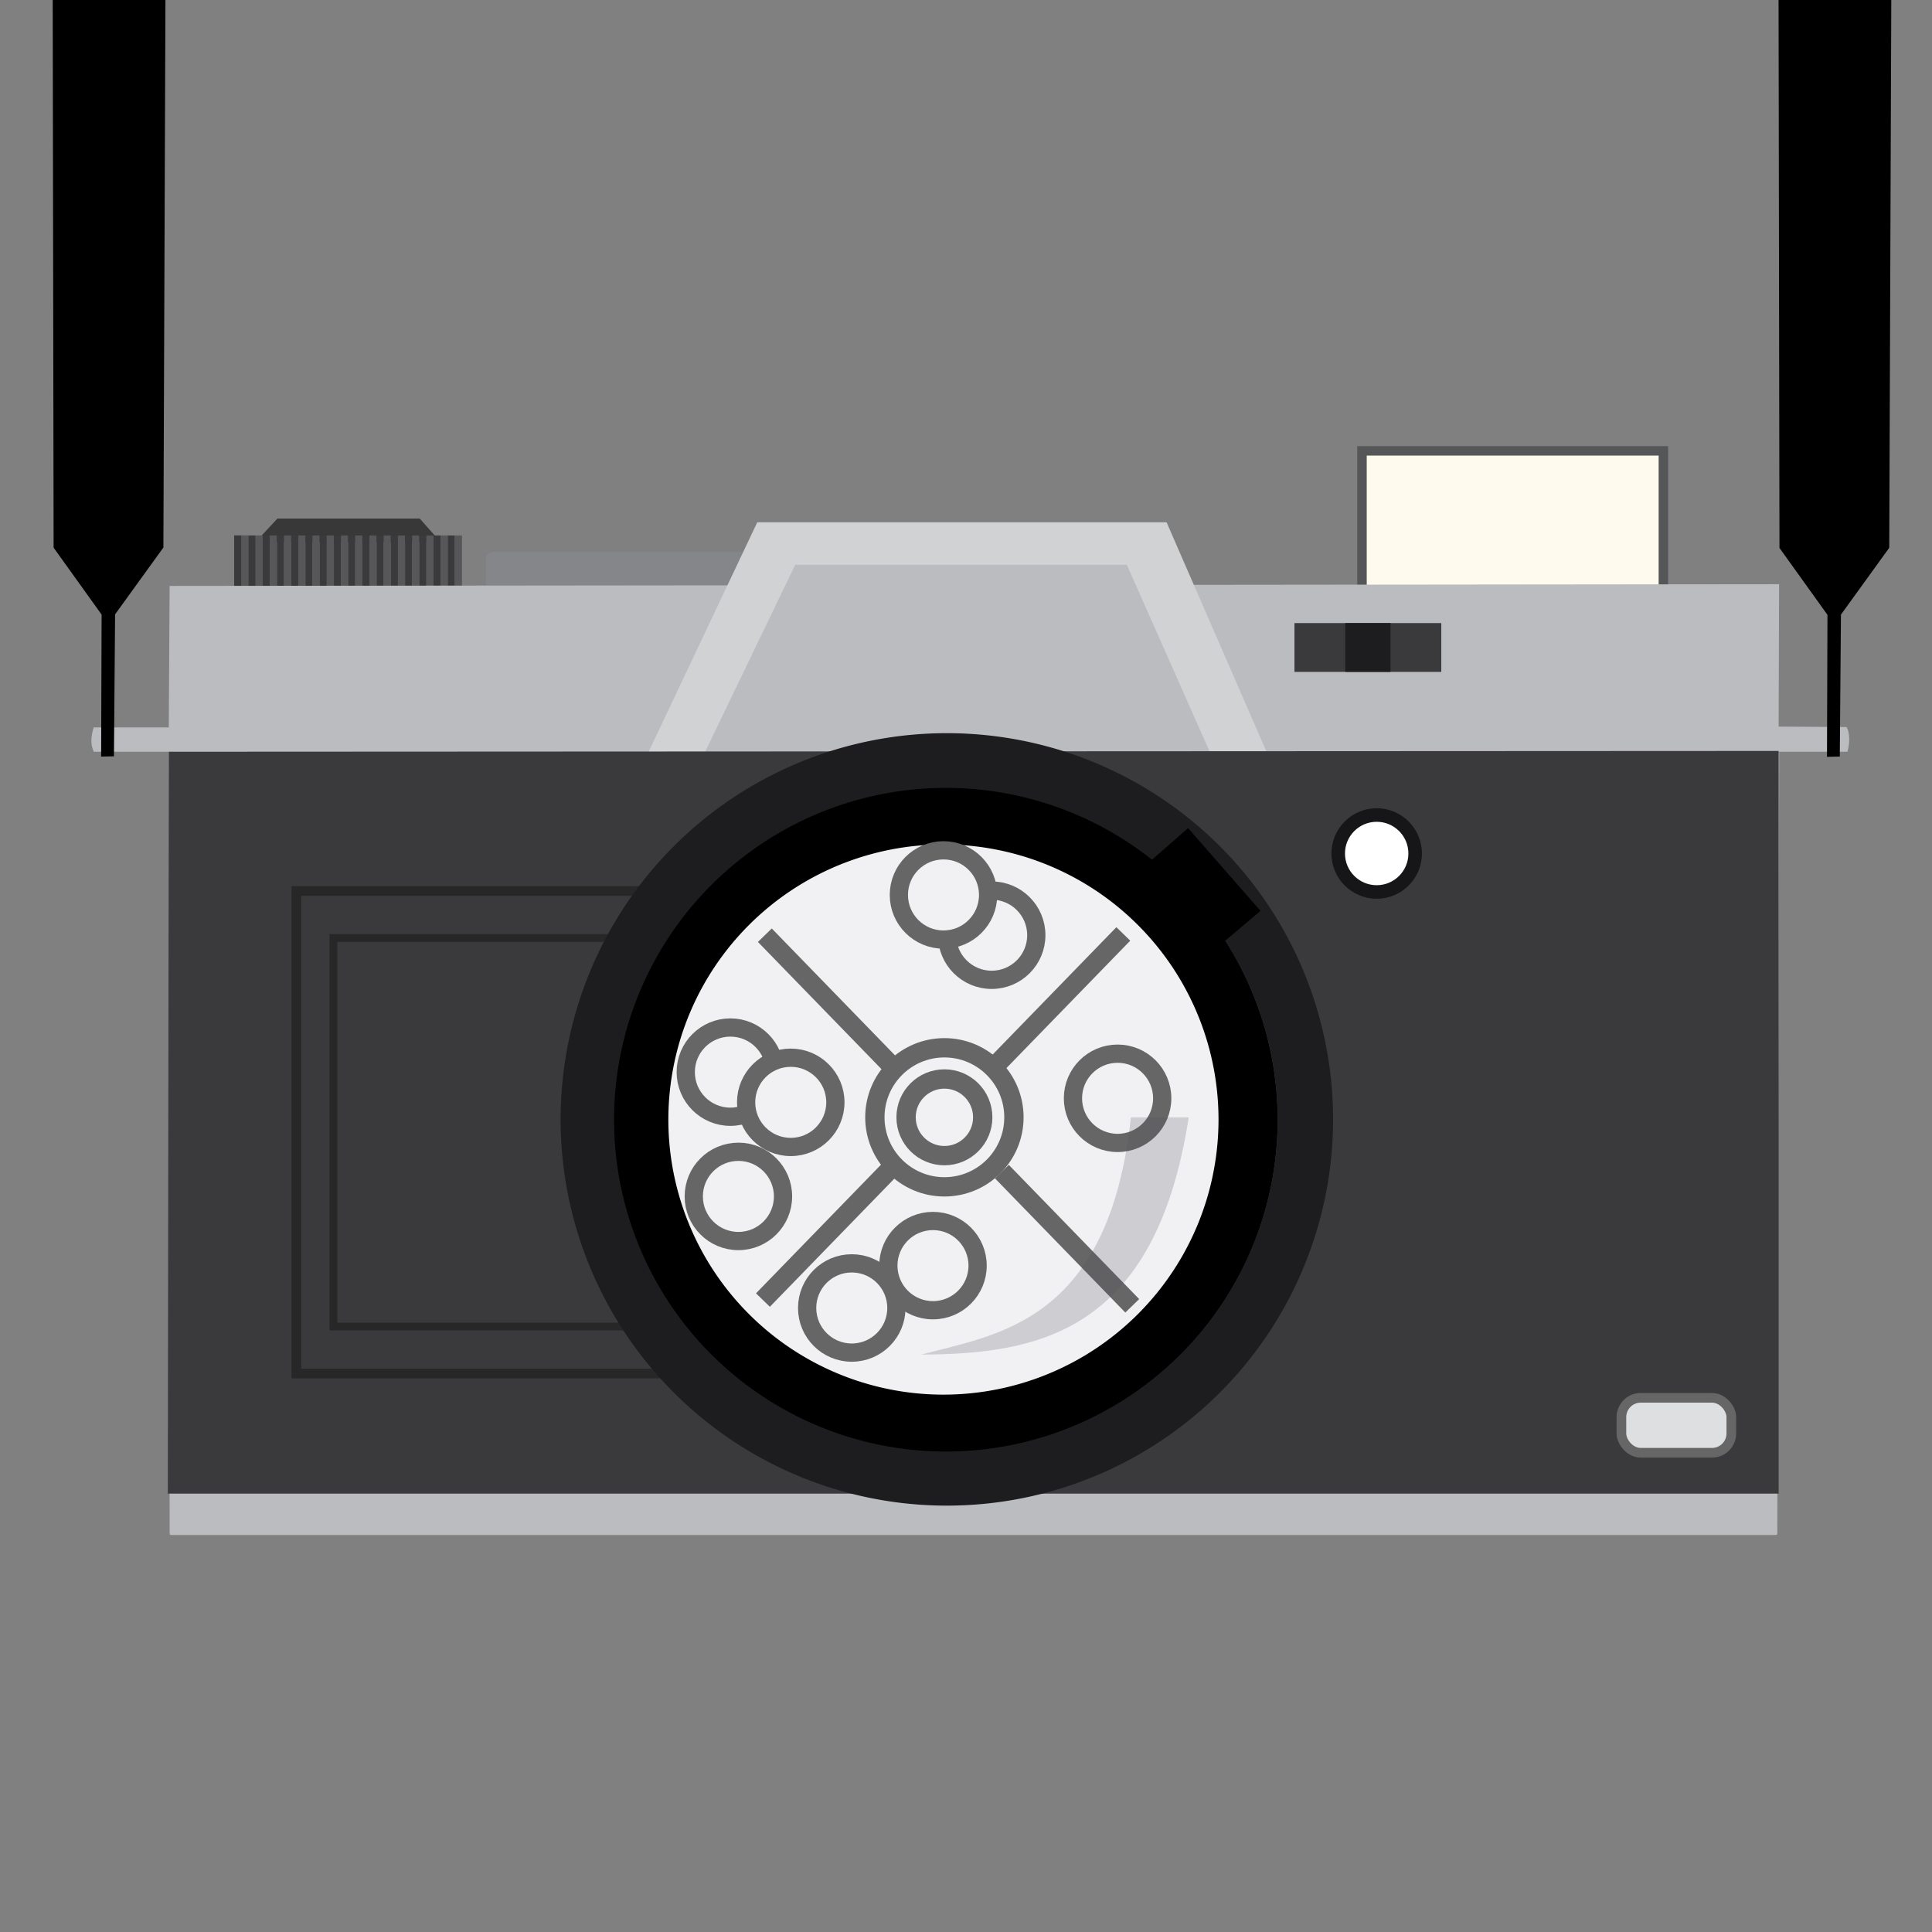 <?xml version="1.0" encoding="UTF-8" standalone="no"?>
<!-- Created with Inkscape (http://www.inkscape.org/) -->

<svg
   xmlns:dc="http://purl.org/dc/elements/1.1/"
   xmlns:cc="http://creativecommons.org/ns#"
   xmlns:rdf="http://www.w3.org/1999/02/22-rdf-syntax-ns#"
   xmlns:svg="http://www.w3.org/2000/svg"
   xmlns="http://www.w3.org/2000/svg"
   xmlns:xlink="http://www.w3.org/1999/xlink"
   xmlns:sodipodi="http://sodipodi.sourceforge.net/DTD/sodipodi-0.dtd"
   xmlns:inkscape="http://www.inkscape.org/namespaces/inkscape"
   width="100mm"
   height="100mm"
   viewBox="0 0 100 100"
   version="1.1"
   id="svg4708"
   inkscape:version="0.92.4 (5da689c313, 2019-01-14)"
   sodipodi:docname="logo_Pingo.svg">
  <rect x="0" y="0" width="100" height="100" fill="#808080" stroke="none"/>
  <defs
     id="defs4702" />
  <sodipodi:namedview
     id="base"
     pagecolor="#ffffff"
     bordercolor="#666666"
     borderopacity="1.0"
     inkscape:pageopacity="0.0"
     inkscape:pageshadow="2"
     inkscape:zoom="1.4142136"
     inkscape:cx="-459.19949"
     inkscape:cy="380.27256"
     inkscape:document-units="mm"
     inkscape:current-layer="layer9"
     showgrid="false"
     inkscape:window-width="3840"
     inkscape:window-height="2066"
     inkscape:window-x="-11"
     inkscape:window-y="-11"
     inkscape:window-maximized="1"
     inkscape:lockguides="true" />
  <g
     inkscape:groupmode="layer"
     id="layer3"
     inkscape:label="background"
     style="display:none"
     sodipodi:insensitive="true">
    <rect
       style="display:inline;opacity:1;fill:#ffc107;fill-opacity:1;stroke:none;stroke-width:0.75;stroke-linecap:round;stroke-linejoin:round;stroke-miterlimit:4;stroke-dasharray:none;stroke-opacity:1"
       id="rect5291"
       width="100"
       height="100"
       x="0"
       y="-1.4210855e-14" />
  </g>
  <g
     inkscape:groupmode="layer"
     id="layer7"
     inkscape:label="Camera"
     style="display:inline">
    <path
       style="fill:#85868a;fill-opacity:1;stroke:none;stroke-width:0.265px;stroke-linecap:butt;stroke-linejoin:miter;stroke-opacity:1"
       d="m 25.153,30.711 -0.004,-1.856 c 0.002,-0.161 0.22,-0.297 0.365,-0.288 h 34.003 l 1.474,2.554 z"
       id="path999"
       inkscape:connector-curvature="0"
       sodipodi:nodetypes="cccccc" />
    <path
       style="fill:#383838;fill-opacity:1;stroke:none;stroke-width:0.265px;stroke-linecap:butt;stroke-linejoin:miter;stroke-opacity:1"
       d="m 13.228,28.057 1.131,-1.217 h 7.367 l 1.079,1.217 z"
       id="path5366"
       inkscape:connector-curvature="0" />
    <g
       id="g1043"
       inkscape:tile-cx="12.501562"
       inkscape:tile-cy="29.057561"
       inkscape:tile-w="0.74414062"
       inkscape:tile-h="2.6851077"
       inkscape:tile-x0="12.129492"
       inkscape:tile-y0="27.715008"
       transform="translate(-0.004)">
      <g
         id="g4852">
        <rect
           style="fill:#3a3a3c;fill-opacity:1;stroke:none;stroke-width:0.265"
           id="rect1024"
           width="0.372"
           height="2.685"
           x="12.129"
           y="27.715" />
        <rect
           style="display:inline;fill:#575759;fill-opacity:1;stroke:none;stroke-width:0.265"
           id="rect1024-3"
           width="0.372"
           height="2.685"
           x="12.495"
           y="27.715" />
      </g>
    </g>
    <use
       x="0"
       y="0"
       inkscape:tiled-clone-of="#g1043"
       xlink:href="#g1043"
       id="use5334"
       width="100%"
       height="100%" />
    <use
       x="0"
       y="0"
       inkscape:tiled-clone-of="#g1043"
       xlink:href="#g1043"
       transform="translate(0.737)"
       id="use5336"
       width="100%"
       height="100%" />
    <use
       x="0"
       y="0"
       inkscape:tiled-clone-of="#g1043"
       xlink:href="#g1043"
       transform="translate(1.473)"
       id="use5338"
       width="100%"
       height="100%" />
    <use
       x="0"
       y="0"
       inkscape:tiled-clone-of="#g1043"
       xlink:href="#g1043"
       transform="translate(2.21)"
       id="use5340"
       width="100%"
       height="100%" />
    <use
       x="0"
       y="0"
       inkscape:tiled-clone-of="#g1043"
       xlink:href="#g1043"
       transform="translate(2.947)"
       id="use5342"
       width="100%"
       height="100%" />
    <use
       x="0"
       y="0"
       inkscape:tiled-clone-of="#g1043"
       xlink:href="#g1043"
       transform="translate(3.683)"
       id="use5344"
       width="100%"
       height="100%" />
    <use
       x="0"
       y="0"
       inkscape:tiled-clone-of="#g1043"
       xlink:href="#g1043"
       transform="translate(4.42)"
       id="use5346"
       width="100%"
       height="100%" />
    <use
       x="0"
       y="0"
       inkscape:tiled-clone-of="#g1043"
       xlink:href="#g1043"
       transform="translate(5.157)"
       id="use5348"
       width="100%"
       height="100%" />
    <use
       x="0"
       y="0"
       inkscape:tiled-clone-of="#g1043"
       xlink:href="#g1043"
       transform="translate(5.894)"
       id="use5350"
       width="100%"
       height="100%" />
    <use
       x="0"
       y="0"
       inkscape:tiled-clone-of="#g1043"
       xlink:href="#g1043"
       transform="translate(6.63)"
       id="use5352"
       width="100%"
       height="100%" />
    <use
       x="0"
       y="0"
       inkscape:tiled-clone-of="#g1043"
       xlink:href="#g1043"
       transform="translate(7.367)"
       id="use5354"
       width="100%"
       height="100%" />
    <use
       x="0"
       y="0"
       inkscape:tiled-clone-of="#g1043"
       xlink:href="#g1043"
       transform="translate(8.104)"
       id="use5356"
       width="100%"
       height="100%" />
    <use
       x="0"
       y="0"
       inkscape:tiled-clone-of="#g1043"
       xlink:href="#g1043"
       transform="translate(8.84)"
       id="use5358"
       width="100%"
       height="100%" />
    <use
       x="0"
       y="0"
       inkscape:tiled-clone-of="#g1043"
       xlink:href="#g1043"
       transform="translate(9.577)"
       id="use5360"
       width="100%"
       height="100%" />
    <use
       x="0"
       y="0"
       inkscape:tiled-clone-of="#g1043"
       xlink:href="#g1043"
       transform="translate(10.314)"
       id="use5362"
       width="100%"
       height="100%" />
    <use
       x="0"
       y="0"
       inkscape:tiled-clone-of="#g1043"
       xlink:href="#g1043"
       transform="translate(11.05)"
       id="use5364"
       width="100%"
       height="100%" />
    <rect
       style="fill:#fffaee;fill-opacity:1;stroke:#555658;stroke-width:0.49;stroke-miterlimit:4;stroke-dasharray:none;stroke-opacity:1"
       id="rect5423"
       width="15.599"
       height="9.13"
       x="70.497"
       y="23.336" />
    <path
       style="display:inline;fill:#bbbcc0;fill-opacity:1;stroke:none;stroke-width:0.265px;stroke-linecap:butt;stroke-linejoin:miter;stroke-opacity:1"
       d="m 95.622,38.909 h -3.531 l -0.098,40.443 c 1.42e-4,0.073 -0.013,0.096 -0.095,0.098 l -83.041,3.06e-4 c -0.061,6.2e-4 -0.078,-0.042 -0.076,-0.097 L 8.736,38.909 H 4.854 C 4.665,38.509 4.717,38.084 4.848,37.651 l 3.888,-8.95e-4 0.044,-7.323 29.931,-0.031 c 2.852,-2.621 16.986,-3.869 21.382,-0.024 l 31.993,-0.034 -0.024,7.371 3.51,0.022 c 0.197,0.291 0.166,0.929 0.049,1.279 z"
       id="path972"
       inkscape:connector-curvature="0"
       sodipodi:nodetypes="cccccccccccccccccc" />
    <path
       style="fill:#d1d2d4;fill-opacity:1;stroke:none;stroke-width:0.265px;stroke-linecap:butt;stroke-linejoin:miter;stroke-opacity:1"
       d="m 32.974,40.178 6.221,-13.143 h 21.188 L 67.165,42.611 64.171,42.423 58.325,29.234 H 41.16 l -6.174,12.816 z"
       id="path5368"
       inkscape:connector-curvature="0"
       sodipodi:nodetypes="ccccccccc" />
    <path
       style="display:inline;fill:#3a3a3c;fill-opacity:1;stroke:none;stroke-width:0.262px;stroke-linecap:butt;stroke-linejoin:miter;stroke-opacity:1"
       d="M 8.736,38.91 92.063,38.869 V 77.309 H 8.686 Z"
       id="path974"
       inkscape:connector-curvature="0" />
    <ellipse
       style="fill:#f1f1f3;fill-opacity:1;stroke:none;stroke-width:0.5;stroke-miterlimit:4;stroke-dasharray:none;stroke-opacity:1"
       id="path5425"
       cx="48.617"
       cy="57.799"
       rx="15.554"
       ry="15.375" />
    <path
       style="fill:none;stroke:#272727;stroke-width:0.5;stroke-linecap:butt;stroke-linejoin:miter;stroke-miterlimit:4;stroke-dasharray:none;stroke-opacity:1"
       d="M 34.424,46.118 H 15.341 V 71.095 h 19.925"
       id="path5429"
       inkscape:connector-curvature="0" />
    <path
       style="fill:#000000;fill-opacity:1;stroke:none;stroke-width:0.273"
       d="M 48.882,40.717 A 17.248,17.248 0 0 0 31.634,57.964 17.248,17.248 0 0 0 48.882,75.212 17.248,17.248 0 0 0 66.129,57.964 17.248,17.248 0 0 0 48.882,40.717 Z m -0.05,2.993 A 14.238,14.238 0 0 1 63.07,57.948 14.238,14.238 0 0 1 48.832,72.186 14.238,14.238 0 0 1 34.594,57.948 14.238,14.238 0 0 1 48.832,43.71 Z"
       id="path5405"
       inkscape:connector-curvature="0" />
    <path
       style="fill:#000000;fill-opacity:1;stroke:none;stroke-width:0.265px;stroke-linecap:butt;stroke-linejoin:miter;stroke-opacity:1"
       d="m 2.728,-0.014 0.047,28.362 2.484,3.463 -0.024,7.35 0.663,-0.015 0.059,-7.347 2.5,-3.459 0.106,-28.362 z"
       id="path955"
       inkscape:connector-curvature="0"
       sodipodi:nodetypes="ccccccccc" />
    <path
       style="fill:#000000;fill-opacity:1;stroke:none;stroke-width:0.265px;stroke-linecap:butt;stroke-linejoin:miter;stroke-opacity:1"
       d="m 92.058,-0.001 0.047,28.362 2.484,3.463 -0.024,7.35 0.663,-0.015 0.059,-7.347 2.5,-3.459 0.106,-28.362 z"
       id="path955-1"
       inkscape:connector-curvature="0"
       sodipodi:nodetypes="ccccccccc" />
    <circle
       style="fill:#161618;fill-opacity:1;stroke:none;stroke-width:0.499"
       id="path982-9"
       cx="71.257"
       cy="44.177"
       r="2.342" />
    <circle
       style="fill:#ffffff;fill-opacity:1;stroke:none;stroke-width:0.349"
       id="path982"
       cx="71.257"
       cy="44.177"
       r="1.641" />
    <path
       style="display:inline;fill:none;stroke:#272727;stroke-width:0.403;stroke-linecap:butt;stroke-linejoin:miter;stroke-miterlimit:4;stroke-dasharray:none;stroke-opacity:1"
       d="M 32.624,48.55 H 17.257 v 20.112 h 16.045"
       id="path5429-2"
       inkscape:connector-curvature="0" />
    <path
       style="fill:#1d1d1f;fill-opacity:1;stroke:none;stroke-width:1.006"
       d="m 184.938,143.203 a 75.438,75.438 0 0 0 -75.438,75.438 75.438,75.438 0 0 0 75.438,75.438 75.438,75.438 0 0 0 75.438,-75.438 75.438,75.438 0 0 0 -75.438,-75.438 z m -0.188,10.688 a 64.813,64.813 0 0 1 64.812,64.812 64.813,64.813 0 0 1 -64.812,64.812 64.813,64.813 0 0 1 -64.812,-64.812 64.813,64.813 0 0 1 64.812,-64.812 z"
       id="path5372"
       inkscape:connector-curvature="0"
       transform="scale(0.265)" />
    <rect
       style="fill:#dedfe1;fill-opacity:1;stroke:#666666;stroke-width:0.5;stroke-linecap:round;stroke-linejoin:round;stroke-miterlimit:4;stroke-dasharray:none;stroke-opacity:1"
       id="rect5446"
       width="5.689"
       height="2.844"
       x="83.924"
       y="72.351"
       ry="1" />
    <rect
       style="fill:#3a3a3c;fill-opacity:1;stroke:none;stroke-width:0.5;stroke-linecap:round;stroke-linejoin:round;stroke-miterlimit:4;stroke-dasharray:none;stroke-opacity:1"
       id="rect5448"
       width="7.6"
       height="2.526"
       x="67.001"
       y="32.251" />
    <rect
       style="display:inline;fill:#1d1d1f;fill-opacity:1;stroke:none;stroke-width:0.278;stroke-linecap:round;stroke-linejoin:round;stroke-miterlimit:4;stroke-dasharray:none;stroke-opacity:1"
       id="rect5448-3"
       width="2.342"
       height="2.526"
       x="69.63"
       y="32.251" />
  </g>
  <g
     inkscape:groupmode="layer"
     id="layer8"
     inkscape:label="lens"
     style="display:inline">
    <circle
       style="fill:none;fill-opacity:1;stroke:#666666;stroke-width:1;stroke-linecap:round;stroke-linejoin:round;stroke-miterlimit:4;stroke-dasharray:none;stroke-opacity:1"
       id="path5488"
       cx="48.882"
       cy="57.832"
       r="1.984" />
    <circle
       style="display:inline;fill:none;fill-opacity:1;stroke:#666666;stroke-width:1;stroke-linecap:round;stroke-linejoin:round;stroke-miterlimit:4;stroke-dasharray:none;stroke-opacity:1"
       id="path5488-9"
       cx="48.882"
       cy="57.832"
       r="3.599" />
    <path
       style="fill:none;stroke:#666666;stroke-width:1;stroke-linecap:butt;stroke-linejoin:miter;stroke-miterlimit:4;stroke-dasharray:none;stroke-opacity:1"
       d="m 39.489,67.291 6.747,-6.945"
       id="path5511"
       inkscape:connector-curvature="0"
       sodipodi:nodetypes="cc" />
    <path
       style="display:inline;fill:none;stroke:#666666;stroke-width:1;stroke-linecap:butt;stroke-linejoin:miter;stroke-miterlimit:4;stroke-dasharray:none;stroke-opacity:1"
       d="m 51.395,55.285 6.747,-6.945"
       id="path5511-3"
       inkscape:connector-curvature="0"
       sodipodi:nodetypes="cc" />
    <path
       style="display:inline;fill:none;stroke:#666666;stroke-width:1;stroke-linecap:butt;stroke-linejoin:miter;stroke-miterlimit:4;stroke-dasharray:none;stroke-opacity:1"
       d="M 58.605,67.589 51.858,60.643"
       id="path5511-1"
       inkscape:connector-curvature="0"
       sodipodi:nodetypes="cc" />
    <path
       style="display:inline;fill:none;stroke:#666666;stroke-width:1;stroke-linecap:butt;stroke-linejoin:miter;stroke-miterlimit:4;stroke-dasharray:none;stroke-opacity:1"
       d="M 46.335,55.352 39.588,48.406"
       id="path5511-1-2"
       inkscape:connector-curvature="0"
       sodipodi:nodetypes="cc" />
    <circle
       style="display:inline;fill:#f1f1f3;fill-opacity:1;stroke:#666666;stroke-width:0.944;stroke-linecap:round;stroke-linejoin:round;stroke-miterlimit:4;stroke-dasharray:none;stroke-opacity:1"
       id="path5578-2"
       cx="38.219"
       cy="61.926"
       r="2.31" />
    <circle
       style="fill:#f1f1f3;fill-opacity:1;stroke:#666666;stroke-width:0.944;stroke-linecap:round;stroke-linejoin:round;stroke-miterlimit:4;stroke-dasharray:none;stroke-opacity:1"
       id="path5578"
       cx="37.804"
       cy="55.493"
       r="2.31" />
    <circle
       style="display:inline;fill:#f1f1f3;fill-opacity:1;stroke:#666666;stroke-width:0.944;stroke-linecap:round;stroke-linejoin:round;stroke-miterlimit:4;stroke-dasharray:none;stroke-opacity:1"
       id="path5578-1"
       cx="40.929"
       cy="57.057"
       r="2.31" />
    <circle
       style="display:inline;fill:#f1f1f3;fill-opacity:1;stroke:#666666;stroke-width:0.944;stroke-linecap:round;stroke-linejoin:round;stroke-miterlimit:4;stroke-dasharray:none;stroke-opacity:1"
       id="path5578-29"
       cx="51.329"
       cy="48.406"
       r="2.31" />
    <circle
       style="display:inline;fill:#f1f1f3;fill-opacity:1;stroke:#666666;stroke-width:0.944;stroke-linecap:round;stroke-linejoin:round;stroke-miterlimit:4;stroke-dasharray:none;stroke-opacity:1"
       id="path5578-5"
       cx="48.835"
       cy="46.322"
       r="2.31" />
    <circle
       style="display:inline;fill:#f1f1f3;fill-opacity:1;stroke:#666666;stroke-width:0.944;stroke-linecap:round;stroke-linejoin:round;stroke-miterlimit:4;stroke-dasharray:none;stroke-opacity:1"
       id="path5578-0"
       cx="57.846"
       cy="56.848"
       r="2.31" />
    <circle
       style="display:inline;fill:#f1f1f3;fill-opacity:1;stroke:#666666;stroke-width:0.944;stroke-linecap:round;stroke-linejoin:round;stroke-miterlimit:4;stroke-dasharray:none;stroke-opacity:1"
       id="path5578-4"
       cx="48.291"
       cy="65.508"
       r="2.31" />
    <path
       style="display:inline;fill:#4f5257;fill-opacity:0.218;stroke:none;stroke-width:0.265px;stroke-linecap:butt;stroke-linejoin:miter;stroke-opacity:1"
       d="m 47.684,70.113 c 3.876,-1.042 9.705,-1.626 10.851,-12.278 h 2.993 C 59.799,68.996 53.712,70.083 47.684,70.113 Z"
       id="path5427"
       inkscape:connector-curvature="0"
       sodipodi:nodetypes="cccc" />
    <circle
       style="display:inline;fill:#f1f1f3;fill-opacity:1;stroke:#666666;stroke-width:0.944;stroke-linecap:round;stroke-linejoin:round;stroke-miterlimit:4;stroke-dasharray:none;stroke-opacity:1"
       id="path5578-6"
       cx="44.087"
       cy="67.701"
       r="2.31" />
    <path
       style="fill:#000000;stroke:#000000;stroke-width:0.265px;stroke-linecap:butt;stroke-linejoin:miter;stroke-opacity:1;fill-opacity:1"
       d="m 59.201,45.049 2.282,-2.001 3.572,4.085 -2.332,1.968 z"
       id="path5675"
       inkscape:connector-curvature="0" />
  </g>
  <g
     inkscape:groupmode="layer"
     id="layer9"
     inkscape:label="bingo holder"
     style="display:none">
    <path
       style="display:inline;fill:#bbbcc0;fill-opacity:1;stroke:#3a3a3c;stroke-width:0.5;stroke-linecap:round;stroke-linejoin:bevel;stroke-miterlimit:4;stroke-dasharray:none;stroke-opacity:1;paint-order:normal"
       d="m 57.271,78.468 -8.356,-20.735 -9.132,20.578 m 3.069,0.164 6.096,-14.325 4.952,14.225"
       id="path5571"
       inkscape:connector-curvature="0"
       sodipodi:nodetypes="cccccc" />
    <path
       style="display:inline;fill:#000000;fill-opacity:1;stroke:#000000;stroke-width:0.265px;stroke-linecap:butt;stroke-linejoin:miter;stroke-opacity:1"
       d="m 65.517,57.369 c 0.437,0.024 3.921,0.079 3.921,0.079 l -0.045,-1.071 c -0.409,-1.955 -1.66,-4.989 -0.132,-6.548 0.507,-0.517 1.66,-0.512 2.172,0 1.773,1.773 0.663,5.305 0.178,7.701 -0.084,0.416 0.021,1.13 0.021,1.13 h -6.28 z"
       id="path5677"
       inkscape:connector-curvature="0"
       sodipodi:nodetypes="cccassccc" />
  </g>
</svg>
